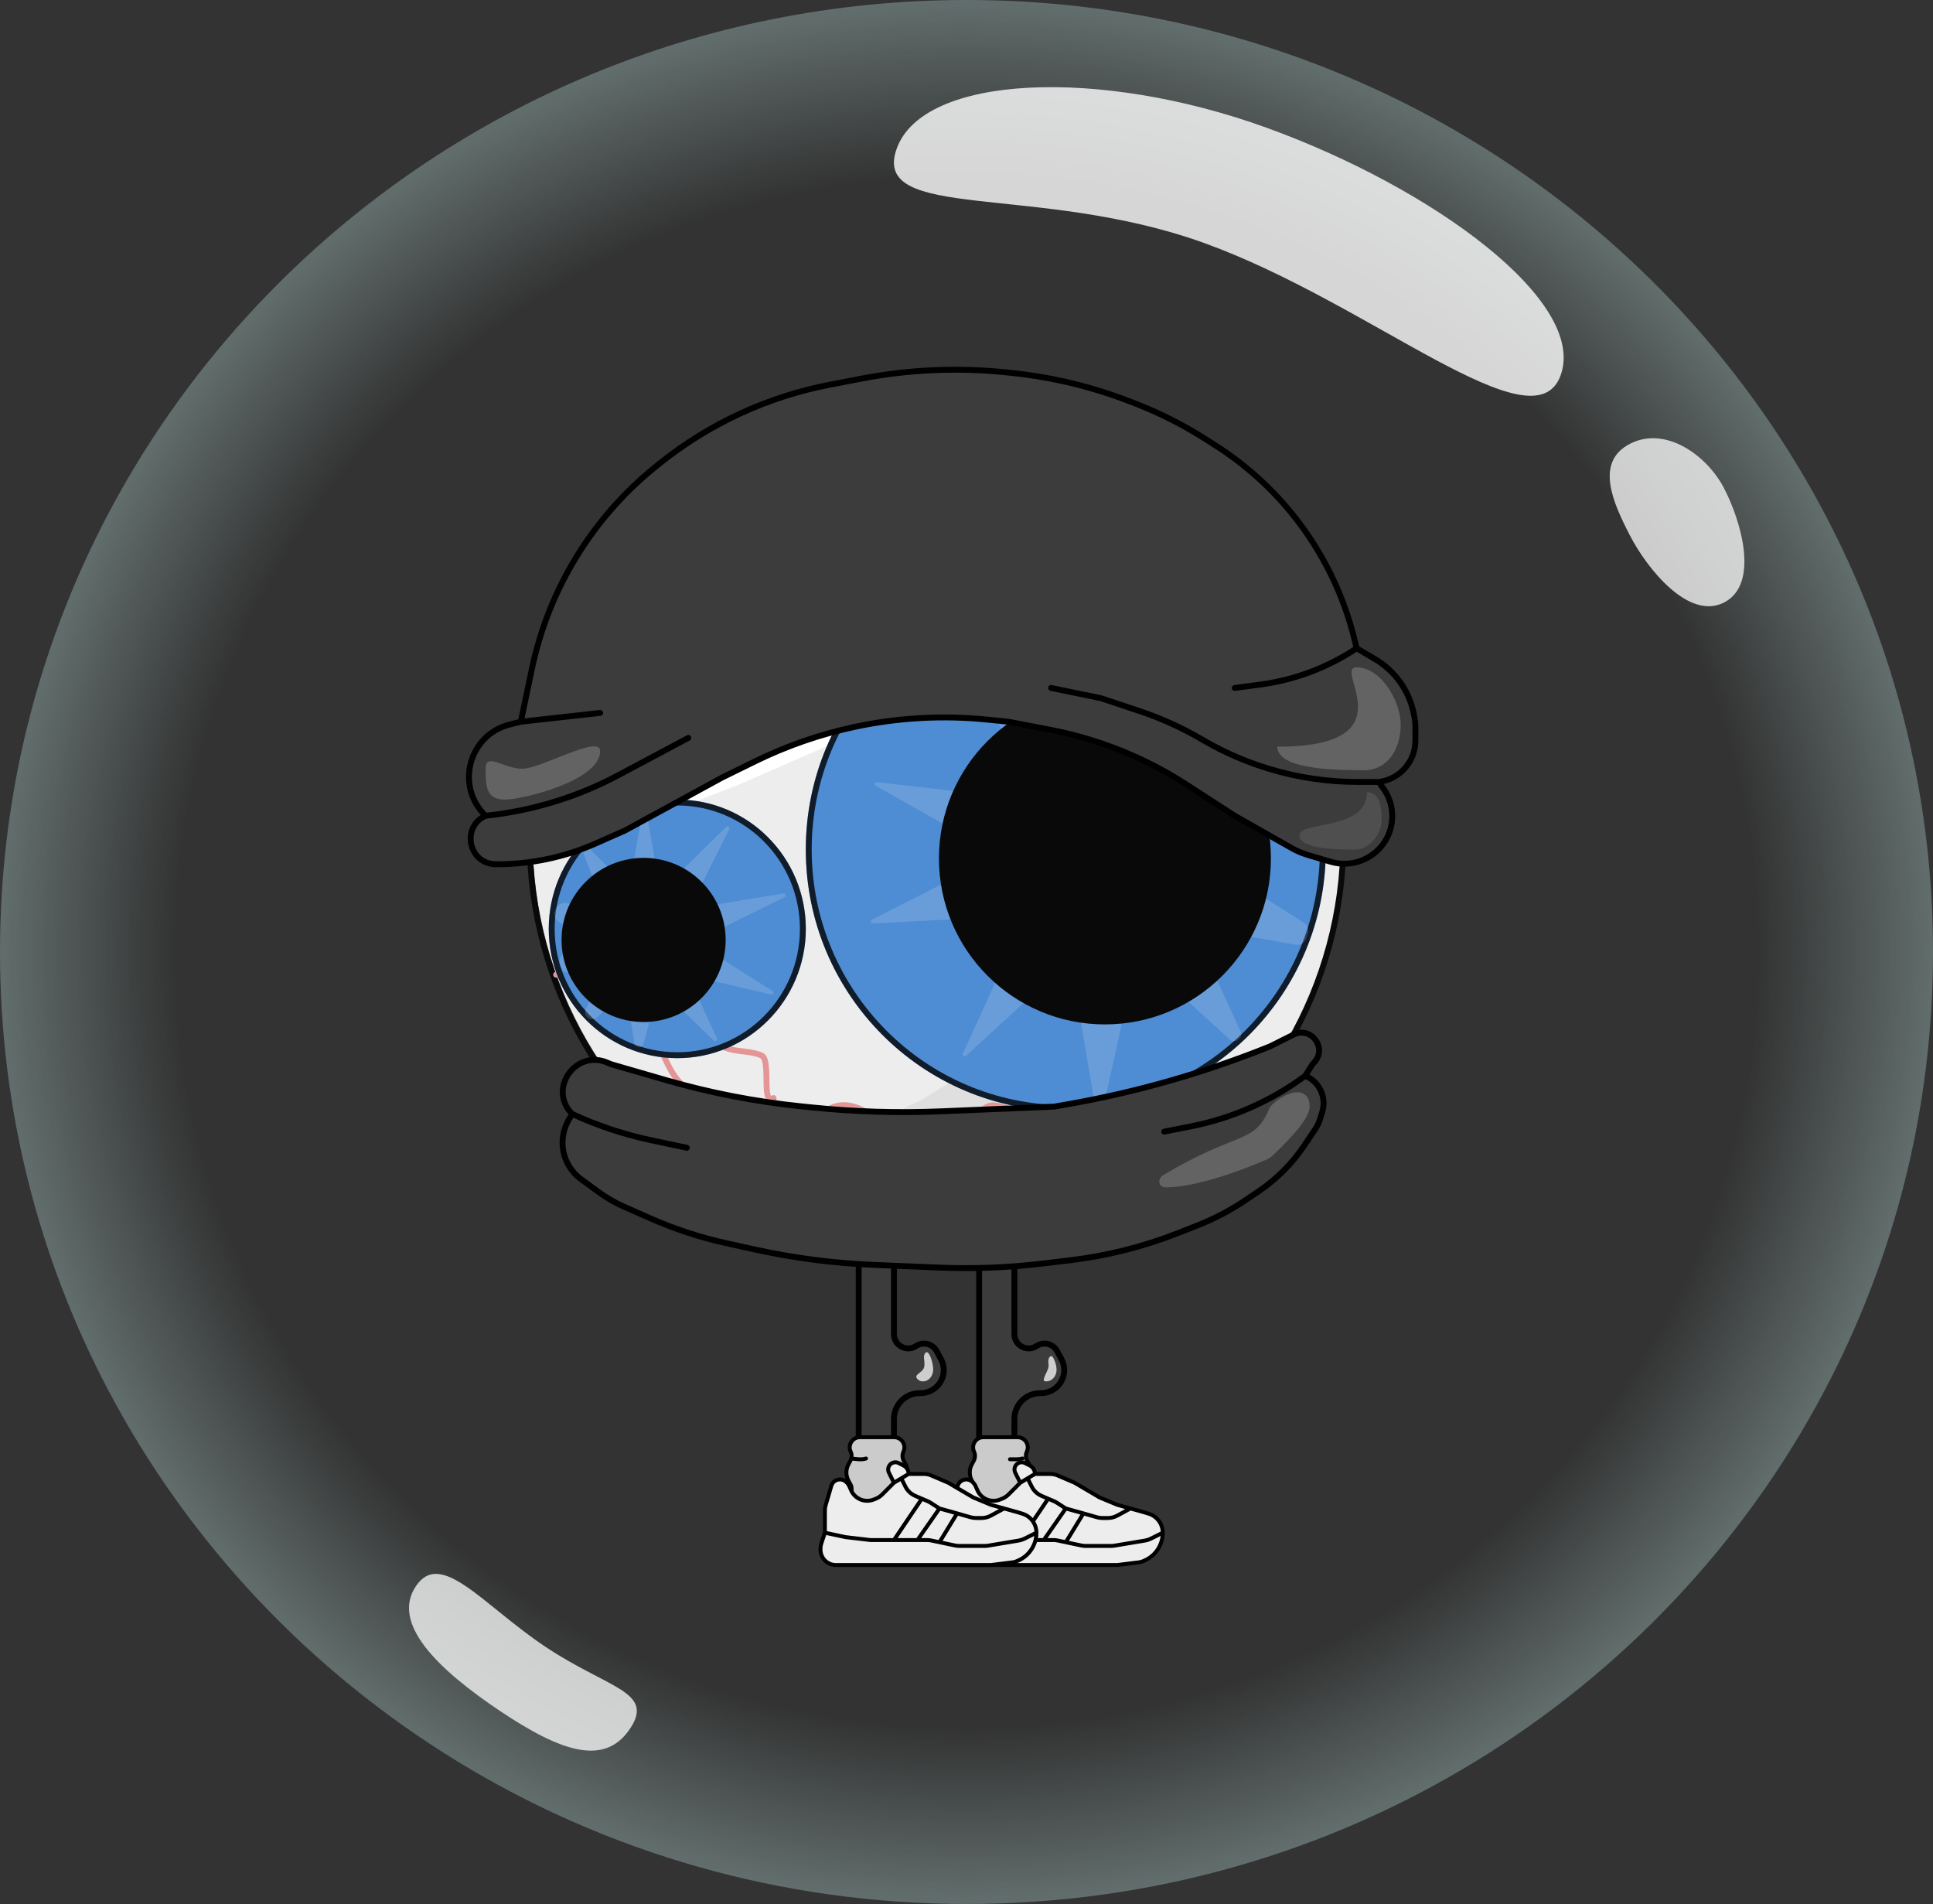 <svg width="986" height="971" viewBox="0 0 986 971" fill="none" xmlns="http://www.w3.org/2000/svg">
<rect x="0" y="0" width="986" height="971" fill="#333333" stroke="none"/>
<path d="M455.989 680.387V598.091C455.989 593.126 451.963 589.1 446.998 589.1C442.032 589.1 438.007 593.126 438.007 598.091V744.17C438.007 744.599 438.354 744.946 438.782 744.946H455.817C455.912 744.946 455.989 744.869 455.989 744.774V723.606C455.989 716.357 461.866 710.48 469.115 710.48H469.623C472.429 710.48 475.168 709.454 477.299 707.628C481.447 704.072 482.614 698.059 480.024 693.249L477.765 689.054C475.73 685.275 470.884 684.066 467.312 686.447C462.472 689.674 455.989 686.204 455.989 680.387Z" fill="#3C3C3C" stroke="black" stroke-width="3" stroke-linecap="round" stroke-linejoin="round"/>
<path d="M517.428 680.387V598.091C517.428 593.126 513.403 589.1 508.437 589.1C503.471 589.1 499.446 593.126 499.446 598.091V744.17C499.446 744.598 499.793 744.946 500.221 744.946H517.256C517.351 744.946 517.428 744.869 517.428 744.774V723.606C517.428 716.357 523.305 710.48 530.554 710.48H531.062C533.868 710.48 536.607 709.454 538.738 707.627C542.886 704.072 544.053 698.059 541.463 693.249L539.204 689.054C537.169 685.275 532.323 684.066 528.751 686.447C523.911 689.674 517.428 686.204 517.428 680.387Z" fill="#3C3C3C" stroke="black" stroke-width="3" stroke-linecap="round" stroke-linejoin="round"/>
<path d="M538.945 698.492C538.945 701.802 536.597 704.486 533.701 704.486C532.514 704.486 532.3 704.035 532.46 703.276C533.027 700.592 535.39 698.086 534.824 695.401V695.401C534.259 692.716 536.016 690.162 537.316 692.578C538.32 694.443 538.945 696.783 538.945 698.492Z" fill="white" fill-opacity="0.75"/>
<path d="M476.008 698.492C476.008 701.802 473.66 704.486 470.763 704.486C469.532 704.486 468.573 704.001 467.878 703.189C466.081 701.092 469.803 700.367 471.129 697.945C471.584 697.112 471.721 695.555 471.332 692.742C471.059 690.767 472.367 688.583 473.594 690.154C475.12 692.108 476.008 696.306 476.008 698.492Z" fill="white" fill-opacity="0.75"/>
<path d="M432.81 746.73L433.759 744.99C434.546 743.548 434.604 741.819 433.916 740.327C432.327 736.886 434.841 732.958 438.631 732.958H447.747H456.114C459.904 732.958 462.418 736.886 460.83 740.327C460.141 741.819 460.199 743.548 460.986 744.99L461.935 746.73C463.366 749.354 463.366 752.525 461.935 755.149L460.91 757.027C460.174 758.377 460.145 760.001 460.833 761.376C462.394 764.499 460.123 768.173 456.632 768.173H438.113C434.622 768.173 432.351 764.499 433.912 761.376C434.6 760.001 434.571 758.377 433.835 757.027L432.81 755.149C431.379 752.525 431.379 749.354 432.81 746.73Z" fill="#CBCBCB" stroke="black" stroke-width="2" stroke-linecap="round" stroke-linejoin="round"/>
<path d="M495.748 746.73L496.697 744.99C497.484 743.548 497.542 741.819 496.853 740.327C495.265 736.886 497.779 732.958 501.569 732.958H510.685H519.052C522.842 732.958 525.355 736.886 523.767 740.327C523.079 741.819 523.137 743.548 523.923 744.99L524.872 746.73C526.304 749.354 526.304 752.525 524.872 755.149L523.848 757.027C523.112 758.377 523.083 760.001 523.77 761.376C525.332 764.499 523.061 768.173 519.57 768.173H501.05C497.559 768.173 495.289 764.499 496.85 761.376C497.538 760.001 497.509 758.377 496.772 757.027L495.748 755.149C494.317 752.525 494.317 749.354 495.748 746.73Z" fill="#CBCBCB" stroke="black" stroke-width="2" stroke-linecap="round" stroke-linejoin="round"/>
<path d="M434.261 743.822C436.671 744.06 439.396 744.607 441.753 743.822" stroke="black" stroke-width="2" stroke-linecap="round"/>
<path d="M515.18 744.196C517.344 744.196 519.469 744.416 521.549 743.822" stroke="black" stroke-width="2" stroke-linecap="round"/>
<path d="M485.617 767.54L488.489 757.776C488.791 756.748 489.445 755.859 490.337 755.264C492.148 754.057 494.56 754.296 496.1 755.835L496.507 756.242C496.964 756.699 497.333 757.237 497.596 757.828L498.594 760.074C499.614 762.369 501.553 764.13 503.936 764.924C505.879 765.572 507.985 765.533 509.902 764.814L510.905 764.438C512.241 763.936 513.455 763.155 514.464 762.145L520.425 756.185L517.864 751.061C517.156 749.646 517.434 747.937 518.552 746.819C519.671 745.7 521.38 745.423 522.795 746.13L525.237 747.352C526.88 748.173 527.918 749.852 527.918 751.689H535.606C536.96 751.689 538.3 751.964 539.545 752.498L548.148 756.185L560.885 763.677L569.876 767.423L576.62 769.297L583.363 771.17L585.942 771.963C590.199 773.273 593.103 777.206 593.103 781.659C593.103 787.995 589.246 793.692 583.364 796.045L582.535 796.376C582.09 796.554 581.624 796.674 581.148 796.734L569.876 798.143H548.148H515.181H490.809C489.591 798.143 488.389 797.859 487.3 797.315C484.642 795.985 482.963 793.269 482.963 790.297V789.805C482.963 788.876 483.112 787.953 483.406 787.072L485.21 781.659V770.362C485.21 769.407 485.347 768.457 485.617 767.54Z" fill="#EDEDED"/>
<path d="M485.21 781.659V770.362C485.21 769.407 485.347 768.457 485.617 767.54L488.489 757.776C488.791 756.748 489.445 755.859 490.337 755.264V755.264C492.148 754.057 494.56 754.296 496.1 755.835L496.507 756.242C496.964 756.699 497.333 757.237 497.596 757.828L498.594 760.074C499.614 762.369 501.553 764.13 503.936 764.924V764.924C505.879 765.572 507.985 765.533 509.902 764.814L510.905 764.438C512.241 763.936 513.455 763.155 514.464 762.145L520.425 756.185M485.21 781.659L483.406 787.072C483.112 787.953 482.963 788.876 482.963 789.805V790.297C482.963 793.269 484.642 795.985 487.3 797.315V797.315C488.389 797.859 489.591 798.143 490.809 798.143H515.181H548.148H569.876L581.148 796.734C581.624 796.674 582.09 796.554 582.535 796.376L583.364 796.045C589.246 793.692 593.103 787.995 593.103 781.659V781.659M485.21 781.659L495.7 783.907L508.437 785.406H520.425M593.103 781.659L586.956 784.733C586.064 785.179 585.111 785.489 584.128 785.653L568.445 788.267C567.902 788.357 567.352 788.403 566.801 788.403H553.685C552.992 788.403 552.302 788.331 551.625 788.188L543.652 786.51M593.103 781.659V781.659C593.103 777.206 590.199 773.273 585.942 771.963L583.363 771.17L576.62 769.297M527.918 751.689H535.606C536.96 751.689 538.3 751.964 539.545 752.498L548.148 756.185L560.885 763.677L569.876 767.423L576.62 769.297M527.918 751.689L524.172 753.937M527.918 751.689V751.689C527.918 749.852 526.88 748.173 525.237 747.352L522.795 746.13C521.38 745.423 519.671 745.7 518.552 746.819V746.819C517.434 747.937 517.156 749.646 517.864 751.061L520.425 756.185M520.425 756.185L524.172 753.937M524.172 753.937L526.28 758.153C527.338 760.268 529.111 761.941 531.285 762.872L534.661 764.319M576.62 769.297L569.857 772.96C568.395 773.752 566.757 774.167 565.094 774.167H562.286C561.357 774.167 560.432 774.037 559.539 773.782L552.643 771.812M520.425 785.406H523.422H532.413M520.425 785.406L534.661 764.319M534.661 764.319L537.641 765.596C538.151 765.815 538.642 766.076 539.109 766.376L543.652 769.297M552.643 771.812L550.396 771.17L543.652 769.297M552.643 771.812L543.652 786.51M543.652 786.51L539.426 785.62C538.749 785.477 538.059 785.406 537.366 785.406H532.413M532.413 785.406L543.652 769.297" stroke="black" stroke-width="2" stroke-linecap="round" stroke-linejoin="round"/>
<path d="M421.18 767.54L424.052 757.776C424.355 756.748 425.009 755.859 425.901 755.264C427.712 754.057 430.124 754.296 431.664 755.835L432.07 756.242C432.528 756.699 432.897 757.237 433.16 757.828L434.158 760.074C435.178 762.369 437.117 764.13 439.5 764.924C441.443 765.572 443.549 765.533 445.466 764.814L446.468 764.438C447.805 763.936 449.019 763.155 450.028 762.145L455.989 756.185L453.428 751.061C452.72 749.646 452.997 747.937 454.116 746.819C455.235 745.7 456.944 745.423 458.359 746.13L460.801 747.352C462.444 748.173 463.482 749.852 463.482 751.689H471.17C472.524 751.689 473.864 751.964 475.109 752.498L483.712 756.185L496.449 763.677L505.44 767.423L512.183 769.297L518.927 771.17L521.506 771.963C525.763 773.273 528.667 777.206 528.667 781.659C528.667 787.995 524.81 793.692 518.928 796.045L518.098 796.376C517.654 796.554 517.188 796.674 516.712 796.734L505.44 798.143H483.712H450.744H426.373C425.155 798.143 423.953 797.859 422.864 797.315C420.205 795.985 418.526 793.269 418.526 790.297V789.805C418.526 788.876 418.676 787.953 418.97 787.072L420.774 781.659V770.362C420.774 769.407 420.911 768.457 421.18 767.54Z" fill="#EDEDED"/>
<path d="M420.774 781.659V770.362C420.774 769.407 420.911 768.457 421.18 767.54L424.052 757.776C424.355 756.748 425.009 755.859 425.901 755.264V755.264C427.712 754.057 430.124 754.296 431.664 755.835L432.07 756.242C432.528 756.699 432.897 757.237 433.16 757.828L434.158 760.074C435.178 762.369 437.117 764.13 439.5 764.924V764.924C441.443 765.572 443.549 765.533 445.466 764.814L446.468 764.438C447.805 763.936 449.019 763.155 450.028 762.145L455.989 756.185M420.774 781.659L418.97 787.072C418.676 787.953 418.526 788.876 418.526 789.805V790.297C418.526 793.269 420.205 795.985 422.864 797.315V797.315C423.953 797.859 425.155 798.143 426.373 798.143H450.744H483.712H505.44L516.712 796.734C517.188 796.674 517.654 796.554 518.098 796.376L518.928 796.045C524.81 793.692 528.667 787.995 528.667 781.659V781.659M420.774 781.659L431.264 783.907L444.001 785.406H455.989M528.667 781.659L522.52 784.733C521.628 785.179 520.675 785.489 519.691 785.653L504.009 788.267C503.465 788.357 502.916 788.403 502.365 788.403H489.248C488.556 788.403 487.866 788.331 487.188 788.188L479.216 786.51M528.667 781.659V781.659C528.667 777.206 525.763 773.273 521.506 771.963L518.927 771.17L512.183 769.297M463.482 751.689H471.17C472.524 751.689 473.864 751.964 475.109 752.498L483.712 756.185L496.449 763.677L505.44 767.423L512.183 769.297M463.482 751.689L459.736 753.937M463.482 751.689V751.689C463.482 749.852 462.444 748.173 460.801 747.352L458.359 746.13C456.944 745.423 455.235 745.7 454.116 746.819V746.819C452.997 747.937 452.72 749.646 453.428 751.061L455.989 756.185M455.989 756.185L459.736 753.937M459.736 753.937L461.844 758.153C462.901 760.268 464.675 761.941 466.849 762.872L470.225 764.319M512.183 769.297L505.421 772.96C503.958 773.752 502.321 774.167 500.658 774.167H497.85C496.92 774.167 495.996 774.037 495.102 773.782L488.207 771.812M455.989 785.406H458.986H467.977M455.989 785.406L470.225 764.319M470.225 764.319L473.205 765.596C473.715 765.815 474.206 766.076 474.673 766.376L479.216 769.297M488.207 771.812L485.959 771.17L479.216 769.297M488.207 771.812L479.216 786.51M479.216 786.51L474.99 785.62C474.313 785.477 473.622 785.406 472.93 785.406H467.977M467.977 785.406L479.216 769.297" stroke="black" stroke-width="2" stroke-linecap="round" stroke-linejoin="round"/>
<circle cx="478.467" cy="427.261" r="206.795" fill="#EDEDED"/>
<path d="M605.606 438.722L601.789 439.584C590.004 442.245 579.785 449.537 573.436 459.817L555.91 488.193C553.239 492.517 550.161 496.577 546.72 500.318L525.121 523.795C520.018 529.342 514.157 534.14 507.711 538.046L469.628 561.127C468.53 561.792 467.369 562.346 466.161 562.781C451.318 568.125 448.798 588.047 461.843 596.917L462.897 597.634C466.207 599.885 470.118 601.089 474.12 601.089H502.511C512.371 601.089 522.146 599.266 531.343 595.712L568.88 581.209C578.446 577.513 587.212 572.013 594.701 565.007L619.334 541.963C626.267 535.477 631.99 527.81 636.236 519.318L648.904 493.982C655.56 480.67 654.024 464.725 644.95 452.928C635.722 440.933 620.368 435.388 605.606 438.722Z" fill="#DFDFDF"/>
<path d="M442.322 247.189C398.132 258.764 335.817 295.381 306.394 381.362C300.525 398.514 314.175 415.273 332.303 415.273C335.809 415.273 339.285 414.627 342.557 413.369L376.568 400.287L479.309 355.412C496.503 347.902 508.628 332.082 511.411 313.528C514.219 294.806 507.117 275.968 492.648 263.76L487.898 259.751C475.103 248.956 458.516 242.947 442.322 247.189Z" fill="white"/>
<path d="M610.336 500.688C627.714 465.508 630.69 429.461 623.49 391.297C620.365 374.734 615.265 351.487 605.841 337.35" stroke="white" stroke-width="20" stroke-linecap="round"/>
<path d="M559.387 277.409L571.375 286.401" stroke="white" stroke-width="20" stroke-linecap="round"/>
<path d="M526.494 557.06C528.712 555.216 531.303 553.724 534.046 552.524C539.806 549.133 545.976 546.914 550.981 546.636C555.108 545.42 558.801 545.242 561.118 546.545C562.326 547.225 562.82 548.266 562.742 549.551C563.977 550.484 564.189 551.785 563.625 553.312C572.329 562.539 546.616 588.159 531.489 587.128C525.662 588.407 520.446 587.225 517.557 582.008C515.799 578.833 515.552 575.486 516.402 572.166C516.359 572.002 516.32 571.835 516.284 571.664C515.002 565.599 521.283 560.409 526.494 557.06Z" fill="#C4C4C4"/>
<path d="M554.895 548.023C544.131 548.426 520.836 552.693 519.466 570.187C518.864 577.874 528.047 579.938 532.831 579.545C543.015 578.708 552.273 572.513 559.562 564.523C563.683 560.005 565.661 553.555 559.138 550.157C550.185 545.494 539.555 549.484 531.346 554.18C526.864 556.743 514.535 563.389 516.284 571.664C518.23 580.877 530.675 580.862 536.509 578.724C544.347 575.851 555.604 568.567 559.703 559.844C563.715 551.307 552.852 549.953 547.965 550.65C541.014 551.641 531.071 557.506 527.74 565.097C523.786 574.106 539.189 570.171 541.671 569.12C544.176 568.058 562.344 560.174 559.703 554.262C556.945 548.086 540.959 555.862 537.286 557.545C535.097 558.549 526.721 564.957 534.104 565.097C540.975 565.228 547.102 561.414 552.632 557.135C554.989 555.311 551.565 554.025 550.086 554.262C544.225 555.2 540.123 559.816 535.801 563.948C531.547 568.015 534.385 568.863 538.63 566.985C544.915 564.206 551.264 559.366 555.885 553.605C560.688 547.616 548.134 552.832 547.187 553.359C541.857 556.323 534.155 560.733 531.276 567.232C528.558 573.365 560.314 560.712 557.865 553.605C553.695 541.502 518.844 573.404 523.638 575.441C532.393 579.159 571.334 555.76 562.674 549.5C554.32 543.462 540.892 552.869 534.246 558.284C532.388 559.797 520.095 569.17 526.75 572.814C537.257 578.567 570.439 551.786 561.118 546.545C551.489 541.131 518.103 561.292 528.518 575.194C539.379 589.694 570.989 559.019 562.037 552.784C551.597 545.513 516.188 569.325 527.245 580.448C541.015 594.301 568.898 561.746 556.875 553.605C544.357 545.129 511.171 574.802 526.467 585.455C540.361 595.133 576.467 560.801 562.037 552.045C551.808 545.839 540.594 553.349 532.831 560.993C529.604 564.171 518.047 577.355 526.113 581.761C540.967 589.876 579.332 560.235 557.582 547.859C545.406 540.93 507.693 564.196 517.557 582.008C528.067 600.987 569.365 566.56 558.855 554.59C547.072 541.17 507.77 573.071 523.638 582.5C532.867 587.984 543.655 582.004 550.652 574.62C554.216 570.859 561.087 560.061 555.036 554.918C542.386 544.167 518.289 575.864 527.74 578.396C536.898 580.849 547.9 572.232 553.975 565.179C558.556 559.862 558.408 553.009 550.51 553.112C541.345 553.232 530.756 561.607 525.477 569.941C518.836 580.425 535 574.063 537.781 572.485C539.357 571.592 556.624 559.199 546.692 563.209C540.446 565.731 534.153 569.146 529.437 574.62" stroke="white" stroke-width="3" stroke-linecap="round"/>
<circle cx="477.718" cy="428.01" r="207.544" stroke="#090909" stroke-width="3"/>
<path d="M553.393 556.133C550.957 556.133 544.644 554.924 542.237 556.3C539.901 557.635 543.664 562.888 545.234 563.459C548.627 564.693 559.666 565.375 559.387 560.629C559.231 557.976 551.688 559.13 549.646 559.13C547.452 559.13 546.767 562.067 549.23 559.13C551.329 556.627 555.034 553.136 558.554 553.136C567.151 553.136 558.858 563.368 554.225 562.044C547.43 560.103 557.689 554.715 554.558 560.629C552.226 565.033 546.839 562.584 545.9 559.297C543.783 551.888 551.119 555.251 553.06 560.296C554.019 562.789 554.507 569.62 551.145 569.62C544.839 569.62 550.578 550.287 553.393 547.142C557.032 543.075 556.39 549.525 556.39 553.136C556.39 556.133 556.987 559.779 555.391 562.46C553.555 565.544 548.897 569.08 548.897 563.293C548.897 559.312 549.94 555.889 551.894 552.47C552.8 550.885 553.393 560.612 553.393 562.21C553.393 575.966 551.255 556.555 552.227 551.804C553.187 547.111 560.843 561.733 559.303 567.122C558.782 568.946 556.39 559.132 556.39 557.632" stroke="white" stroke-width="3" stroke-linecap="round"/>
<path d="M682.265 400.574C671.043 397.64 665.927 393.866 659.988 403.297C658.399 405.819 655.189 410.997 652.548 412.453C645.755 416.198 633.588 414.025 631.147 423.716C629.311 431.004 636.015 441.245 636.015 449.24C636.015 454.181 632.897 457.4 630.228 461.637C625.393 469.316 621.582 477.424 617.829 485.703" stroke="#E49696" stroke-width="3" stroke-linecap="round" stroke-linejoin="round"/>
<path d="M635.811 451.237C636.456 457.041 636.27 464.106 639.557 469.219C640.795 471.144 641.488 472.347 641.888 474.547C642.454 477.659 644.337 480.958 642.97 484.204C640.173 490.847 634.057 501.372 634.312 508.513C634.442 512.16 638.045 519.267 634.895 522.416C630.971 526.34 624.16 525.99 620.826 530.325C611.967 541.842 605.815 555.416 596.849 566.623" stroke="#E49696" stroke-width="3" stroke-linecap="round" stroke-linejoin="round"/>
<path d="M646.3 412.275C636.483 408.276 624.969 406.015 628.318 394.293C629.771 389.208 634.154 384.695 634.312 379.308C634.801 362.68 622.338 357.237 611.835 347.839C607.365 343.841 601.074 337.35 594.602 337.35C585.99 337.35 581.181 335.426 578.534 327.193C574.3 314.019 566.573 302.058 551.894 298.388" stroke="#E49696" stroke-width="3" stroke-linecap="round" stroke-linejoin="round"/>
<path d="M322.621 290.896C325.546 317.214 330.277 305.32 348.096 304.383C356.517 303.939 366.731 310.556 373.238 304.05C378.468 298.82 384.733 283.866 393.052 283.403C405.76 282.697 415.563 276.887 426.019 269.917" stroke="#E49696" stroke-width="3" stroke-linecap="round" stroke-linejoin="round"/>
<path d="M364.58 307.38C368.55 321.361 368.432 323.008 360.084 331.356C356.959 334.481 358.785 341.386 356.338 343.344C348.767 349.401 351.656 360.763 345.099 367.32" stroke="#E49696" stroke-width="3" stroke-linecap="round" stroke-linejoin="round"/>
<path d="M403.541 283.403C412.445 284.904 418.016 286.684 425.269 282.654C428.706 280.745 431.123 280.406 435.01 280.406C444.771 280.406 449.596 282.104 458.986 277.409" stroke="#E49696" stroke-width="3" stroke-linecap="round" stroke-linejoin="round"/>
<path d="M283.66 497.067C294.831 497.183 307.054 488.298 313.63 497.067C318.125 503.061 303.89 523.736 324.786 521.072C330.373 521.072 334.168 522.206 339.521 523.736C345.381 525.41 351.799 524.327 357.503 525.9C359.851 526.548 362.971 527.215 364.996 528.564C367.385 530.157 367.861 533.541 370.657 534.558C376.307 536.613 383.04 535.835 388.473 538.305C393.474 540.578 388.14 564.415 394.55 559.976C394.55 589.197 399.795 572.714 411.034 592.194" stroke="#E49696" stroke-width="3" stroke-linecap="round" stroke-linejoin="round"/>
<path d="M325.618 521.667C345.848 536.652 333.86 557.631 373.571 562.876" stroke="#E49696" stroke-width="3" stroke-linecap="round" stroke-linejoin="round"/>
<path d="M396.049 565.029C413.642 568.504 408.839 571.603 423.675 565.112C436.49 559.505 445.724 571.28 456.892 575.268C461.21 576.81 478.661 579.506 483.295 578.182C490.784 576.043 496.33 569.634 502.36 565.112C509.351 559.868 520.382 571.836 524.921 565.029" stroke="#E49696" stroke-width="3" stroke-linecap="round" stroke-linejoin="round"/>
<ellipse cx="543.652" cy="433.255" rx="132.618" ry="133.368" fill="#4E8CD4"/>
<path d="M674.771 433.255C674.771 506.091 616.059 565.122 543.652 565.122C471.245 565.122 412.534 506.091 412.534 433.255C412.534 360.418 471.245 301.387 543.652 301.387C616.059 301.387 674.771 360.418 674.771 433.255Z" stroke="black" stroke-opacity="0.8" stroke-width="3"/>
<path fill-rule="evenodd" clip-rule="evenodd" d="M619.522 405.99C615.561 406.443 612.689 402.306 614.498 398.754L643.193 342.407C643.683 341.445 642.512 340.497 641.673 341.176L587.333 385.161C584.415 387.522 580.034 385.947 579.287 382.269L565.513 314.435C565.296 313.367 563.769 313.367 563.553 314.435L551.091 375.804C550.298 379.711 545.476 381.164 542.656 378.345L497.935 333.643C497.171 332.88 495.907 333.7 496.294 334.708L521.334 399.981C522.678 403.485 519.826 407.166 516.098 406.74L447.327 398.878C446.244 398.754 445.773 400.205 446.721 400.742L501.236 431.557C504.706 433.519 504.598 438.554 501.047 440.365L444.712 469.084C443.75 469.574 444.14 471.03 445.218 470.973L515.034 467.329C518.782 467.134 521.402 470.983 519.844 474.398L491.115 537.373C490.663 538.365 491.898 539.262 492.701 538.525L539.186 495.897C542.105 493.22 546.83 494.839 547.494 498.744L559.651 570.187C559.835 571.27 561.377 571.307 561.613 570.235L578.125 495.304C578.954 491.541 583.547 490.091 586.387 492.695L627.133 530.06C628.452 531.269 630.465 531.306 631.826 530.145V530.145C633.031 529.118 633.408 527.418 632.751 525.978L612.285 481.114C610.612 477.448 613.742 473.41 617.71 474.116L660.811 481.785C663.239 482.217 665.62 480.813 666.418 478.478L667.131 476.39C667.878 474.206 667.031 471.794 665.083 470.555L622.121 443.23C618.936 441.204 619.058 436.516 622.343 434.658L682.344 400.742C683.293 400.205 682.821 398.754 681.738 398.878L619.522 405.99Z" fill="white" fill-opacity="0.15"/>
<circle cx="563.612" cy="437.769" r="84.666" fill="#090909"/>
<ellipse cx="345.473" cy="473.71" rx="65.56" ry="65.93" fill="#4E8CD4"/>
<path d="M409.533 473.71C409.533 509.302 380.845 538.141 345.473 538.141C310.102 538.141 281.413 509.302 281.413 473.71C281.413 438.119 310.102 409.28 345.473 409.28C380.845 409.28 409.533 438.119 409.533 473.71Z" stroke="black" stroke-opacity="0.8" stroke-width="3"/>
<path fill-rule="evenodd" clip-rule="evenodd" d="M329.735 413.773C329.541 412.67 327.958 412.67 327.765 413.773L322.557 443.475C321.858 447.461 316.96 449.009 314.098 446.148L297.508 429.565C296.744 428.801 295.48 429.622 295.867 430.63L305.504 455.752C306.89 459.364 303.824 463.114 300.009 462.474L288.74 460.583C286.263 460.168 283.862 461.655 283.13 464.058L282.986 464.531C282.289 466.819 283.311 469.28 285.423 470.402L293.198 474.534C296.721 476.406 296.741 481.447 293.233 483.346L287.981 486.189C285.736 487.404 284.767 490.116 285.734 492.479L285.98 493.082C286.824 495.145 288.933 496.401 291.15 496.159L299.357 495.264C303.212 494.844 306.058 498.782 304.448 502.31L298.762 514.774C298.197 516.013 298.384 517.465 299.244 518.521V518.521C300.545 520.117 302.921 520.29 304.439 518.898L312.511 511.496C315.455 508.796 320.222 510.469 320.831 514.418L323.53 531.891C323.663 532.751 324.244 533.475 325.056 533.791V533.791C326.409 534.319 327.921 533.553 328.297 532.15L333.768 511.751C334.754 508.072 339.326 506.803 342.068 509.446L364.118 530.709C364.915 531.477 366.184 530.574 365.72 529.57L355.107 506.567C353.362 502.786 356.732 498.655 360.786 499.603L393.29 507.209C394.387 507.465 395.005 505.994 394.054 505.391L361.83 484.96C358.535 482.871 358.796 477.98 362.295 476.254L400.158 457.572C401.189 457.063 400.689 455.503 399.555 455.688L361.28 461.938C357.251 462.596 354.175 458.41 356.006 454.761L371.996 422.898C372.503 421.888 371.208 420.944 370.401 421.736L343.684 447.971C340.811 450.793 335.951 449.233 335.256 445.267L329.735 413.773Z" fill="white" fill-opacity="0.15"/>
<circle cx="328.294" cy="479.359" r="41.855" fill="#090909"/>
<path d="M339.635 550.816L312.549 542.984C311.773 542.759 311.01 542.475 310.275 542.137C293.878 534.591 279.065 555.432 291.902 568.121L290.344 570.67C286.186 577.474 285.826 585.94 289.392 593.072C291.041 596.37 293.455 599.226 296.432 601.402L305.393 607.95C309.374 610.86 313.657 613.333 318.168 615.328L331.605 621.272C344.067 626.784 357.046 631.041 370.352 633.98L384.537 637.114C404.66 641.56 425.135 644.224 445.726 645.075L478.804 646.441C496.533 647.174 514.292 646.484 531.911 644.377L545.84 642.712C564.783 640.447 583.357 635.761 601.107 628.768L610.917 624.904C619.495 621.524 627.679 617.219 635.323 612.064L641.875 607.645C651.229 601.337 659.26 593.262 665.519 583.874L670.966 575.703C672 574.153 672.803 572.461 673.351 570.681L674.467 567.051C676.763 559.591 672.998 551.612 665.781 548.64L669.01 543.475C669.354 542.924 669.757 542.412 670.211 541.949C677.297 534.724 668.853 523.128 659.802 527.653L647.799 533.655C614.424 547.105 579.73 557.012 544.286 563.215L537.658 564.375L479.649 566.772C457.909 567.67 436.134 567.012 414.489 564.804L408.714 564.214C385.333 561.829 362.213 557.344 339.635 550.816Z" fill="#3C3C3C"/>
<path d="M291.902 568.121V568.121C279.065 555.432 293.878 534.591 310.275 542.137V542.137C311.01 542.475 311.773 542.759 312.549 542.984L339.635 550.816C362.213 557.344 385.333 561.829 408.714 564.214L414.489 564.804C436.134 567.012 457.909 567.67 479.649 566.772L537.658 564.375L544.286 563.215C579.73 557.012 614.424 547.105 647.799 533.655V533.655L659.802 527.653C668.853 523.128 677.297 534.724 670.211 541.949V541.949C669.757 542.412 669.354 542.924 669.01 543.475L665.781 548.64M291.902 568.121V568.121C304.848 574.096 318.424 578.601 332.374 581.552L350.344 585.354M291.902 568.121L290.344 570.67C286.186 577.474 285.826 585.94 289.392 593.072V593.072C291.041 596.37 293.455 599.226 296.432 601.402L305.393 607.95C309.374 610.86 313.657 613.333 318.168 615.328L331.605 621.272C344.067 626.784 357.046 631.041 370.352 633.98L384.537 637.114C404.66 641.56 425.135 644.224 445.726 645.075L478.804 646.442C496.533 647.174 514.292 646.484 531.911 644.377L545.84 642.712C564.783 640.447 583.357 635.761 601.107 628.768L610.917 624.904C619.495 621.524 627.679 617.219 635.323 612.064L641.875 607.645C651.229 601.337 659.26 593.262 665.519 583.874L670.966 575.703C672 574.153 672.803 572.461 673.351 570.681L674.467 567.051C676.763 559.591 672.998 551.612 665.781 548.64V548.64M665.781 548.64V548.64C648.516 561.466 628.606 570.275 607.504 574.427L593.852 577.112" stroke="black" stroke-width="3" stroke-linecap="round" stroke-linejoin="round"/>
<path d="M668.029 564.375C668.029 569.956 659.684 579.387 649.024 589.449C648.216 590.212 647.285 590.83 646.266 591.274C630.239 598.257 608.787 605.453 594.78 605.56C590.783 605.59 590.144 601.207 593.576 599.159C630.995 576.821 639.494 583.558 647.003 566.304C647.551 565.043 648.289 563.856 649.318 562.945C658.006 555.254 668.029 554.469 668.029 564.375Z" fill="white" fill-opacity="0.2"/>
<path d="M253.69 440.747H253.025C239.097 440.747 235.005 421.759 247.696 416.022C232.069 401.046 239.059 374.724 260.057 369.475L265.678 368.069L271.272 341.275C276.956 314.054 288.87 288.519 306.08 266.676C314.582 255.885 324.292 246.103 335.02 237.52L336.709 236.169C361.904 216.013 391.625 202.292 423.308 196.19L439.183 193.133C463.739 188.404 488.859 187.331 513.729 189.948L516.458 190.236C536.994 192.397 557.152 197.278 576.403 204.748L579.265 205.859C591.459 210.59 603.163 216.497 614.213 223.496L619.578 226.893C634.791 236.528 648.308 248.61 659.583 262.651C674.523 281.255 685.21 302.904 690.895 326.078L692.005 330.607L701.301 336.075C711.595 342.13 718.819 352.287 721.161 363.997L721.415 365.266C721.788 367.13 721.976 369.027 721.976 370.928V377.675C721.976 388.44 713.932 397.506 703.244 398.789L705.615 402.071C710.232 408.465 711.432 416.712 708.826 424.156C708.105 426.216 707.103 428.175 705.857 429.967C699.837 438.62 688.929 442.478 678.819 439.491L667.323 436.094C664.307 435.203 661.404 433.969 658.67 432.415L629.817 416.022L605.093 400.024C596.116 394.215 586.677 389.154 576.871 384.89C563.756 379.188 550.054 374.944 536.012 372.234L514.431 368.069L503.412 366.967C480.923 364.719 458.223 365.965 436.116 370.663C418.463 374.414 401.342 380.333 385.142 388.286L368.326 396.541L318.875 423.514L303.897 430.14C288.083 437.134 270.982 440.747 253.69 440.747Z" fill="#3C3C3C"/>
<path d="M247.696 416.022V416.022C232.069 401.046 239.059 374.724 260.057 369.475L265.678 368.069M247.696 416.022V416.022C235.005 421.759 239.097 440.747 253.025 440.747H253.69V440.747C270.982 440.747 288.083 437.134 303.897 430.14L318.875 423.514L368.326 396.541L385.142 388.286C401.342 380.333 418.463 374.414 436.116 370.663V370.663C458.223 365.965 480.923 364.719 503.412 366.967L514.431 368.069L536.012 372.234C550.054 374.944 563.756 379.188 576.871 384.89V384.89C586.677 389.154 596.116 394.215 605.093 400.024L629.817 416.022L658.67 432.415C661.404 433.969 664.307 435.203 667.323 436.094L678.819 439.491C688.929 442.478 699.837 438.62 705.857 429.967V429.967C707.103 428.175 708.105 426.216 708.826 424.156V424.156C711.432 416.712 710.232 408.465 705.615 402.071L703.244 398.789M247.696 416.022V416.022C271.447 413.548 294.495 406.497 315.565 395.26L351.093 376.311M703.244 398.789H692.648C677.317 398.789 662.07 396.538 647.394 392.107V392.107C635.716 388.582 624.49 383.704 613.944 377.573L612.65 376.82C602.642 371.002 592.064 366.225 581.082 362.564L561.634 356.081L536.16 350.837M703.244 398.789V398.789C713.932 397.506 721.976 388.44 721.976 377.675V370.928C721.976 369.027 721.788 367.13 721.415 365.266L721.161 363.997C718.819 352.287 711.595 342.13 701.301 336.075L692.005 330.607M692.005 330.607V330.607C677.217 340.465 660.365 346.802 642.745 349.129L629.817 350.837M692.005 330.607L690.895 326.078C685.21 302.904 674.523 281.255 659.583 262.651V262.651C648.308 248.61 634.791 236.528 619.578 226.893L614.213 223.496C603.163 216.497 591.459 210.59 579.265 205.859L576.403 204.748C557.152 197.278 536.994 192.397 516.458 190.236L513.729 189.948C488.859 187.331 463.739 188.404 439.183 193.133L423.308 196.19C391.625 202.292 361.904 216.013 336.709 236.169L335.02 237.52C324.292 246.103 314.582 255.885 306.08 266.676V266.676C288.87 288.519 276.956 314.054 271.272 341.275L265.678 368.069M265.678 368.069L306.138 363.574" stroke="black" stroke-width="3" stroke-linecap="round" stroke-linejoin="round"/>
<path d="M714.483 369.568C714.483 381.568 708.166 392.795 695.751 392.795C683.337 392.795 651.545 392.807 651.545 380.807C719.728 380.807 679.591 340.347 692.005 340.347C704.419 340.347 714.483 357.568 714.483 369.568Z" fill="white" fill-opacity="0.2"/>
<path d="M704.743 418.27C704.743 425.718 698.068 433.254 691.684 433.254C685.3 433.254 662.784 433.509 662.784 426.061C662.784 418.613 697.25 423.813 697.25 404.034C703.634 404.034 704.743 410.822 704.743 418.27Z" fill="white" fill-opacity="0.1"/>
<path d="M306.138 383.055C306.138 398.04 266.954 407.78 257.436 407.78C247.919 407.78 247.696 400.736 247.696 392.046C247.696 383.356 256.91 392.046 266.427 392.046C275.945 392.046 306.138 374.365 306.138 383.055Z" fill="white" fill-opacity="0.2"/>
<path d="M493 0C220.724 0 0 217.366 0 485.5C0 566.117 19.953 642.145 55.26 709.056C137.386 864.691 302.586 971 493 971C683.414 971 848.614 864.691 930.74 709.056C966.047 642.145 986 566.117 986 485.5C986 217.366 765.276 0 493 0Z" fill="url(#paint0_radial_26_320)"/>
<path d="M321.371 881.616C308.615 900.658 286.906 893.911 255.016 872.549C223.127 851.186 199.389 827.955 212.145 808.913C224.901 789.871 246.173 818.37 278.063 839.733C309.952 861.096 334.127 862.574 321.371 881.616Z" fill="white" fill-opacity="0.75"/>
<path d="M796.056 191.41C782.417 229.093 699.646 154.844 614.449 124.009C529.251 93.173 443.787 113.412 457.425 75.728C471.064 38.045 560.801 34.281 645.998 65.117C731.196 95.952 809.694 153.726 796.056 191.41Z" fill="white" fill-opacity="0.8"/>
<path d="M879.468 249.091C888.285 266.149 897.456 297.95 879.468 307.247C861.48 316.545 840.243 290.17 831.426 273.112C822.61 256.055 813.439 235.633 831.426 226.335C849.414 217.037 870.651 232.034 879.468 249.091Z" fill="white" fill-opacity="0.75"/>
<defs>
<radialGradient id="paint0_radial_26_320" cx="0" cy="0" r="1" gradientUnits="userSpaceOnUse" gradientTransform="translate(493 485.5) rotate(90) scale(485.5 493)">
<stop offset="0.812" stop-color="#D4FEF9" stop-opacity="0"/>
<stop offset="1" stop-color="#D4FEF9" stop-opacity="0.3"/>
</radialGradient>
</defs>
</svg>
